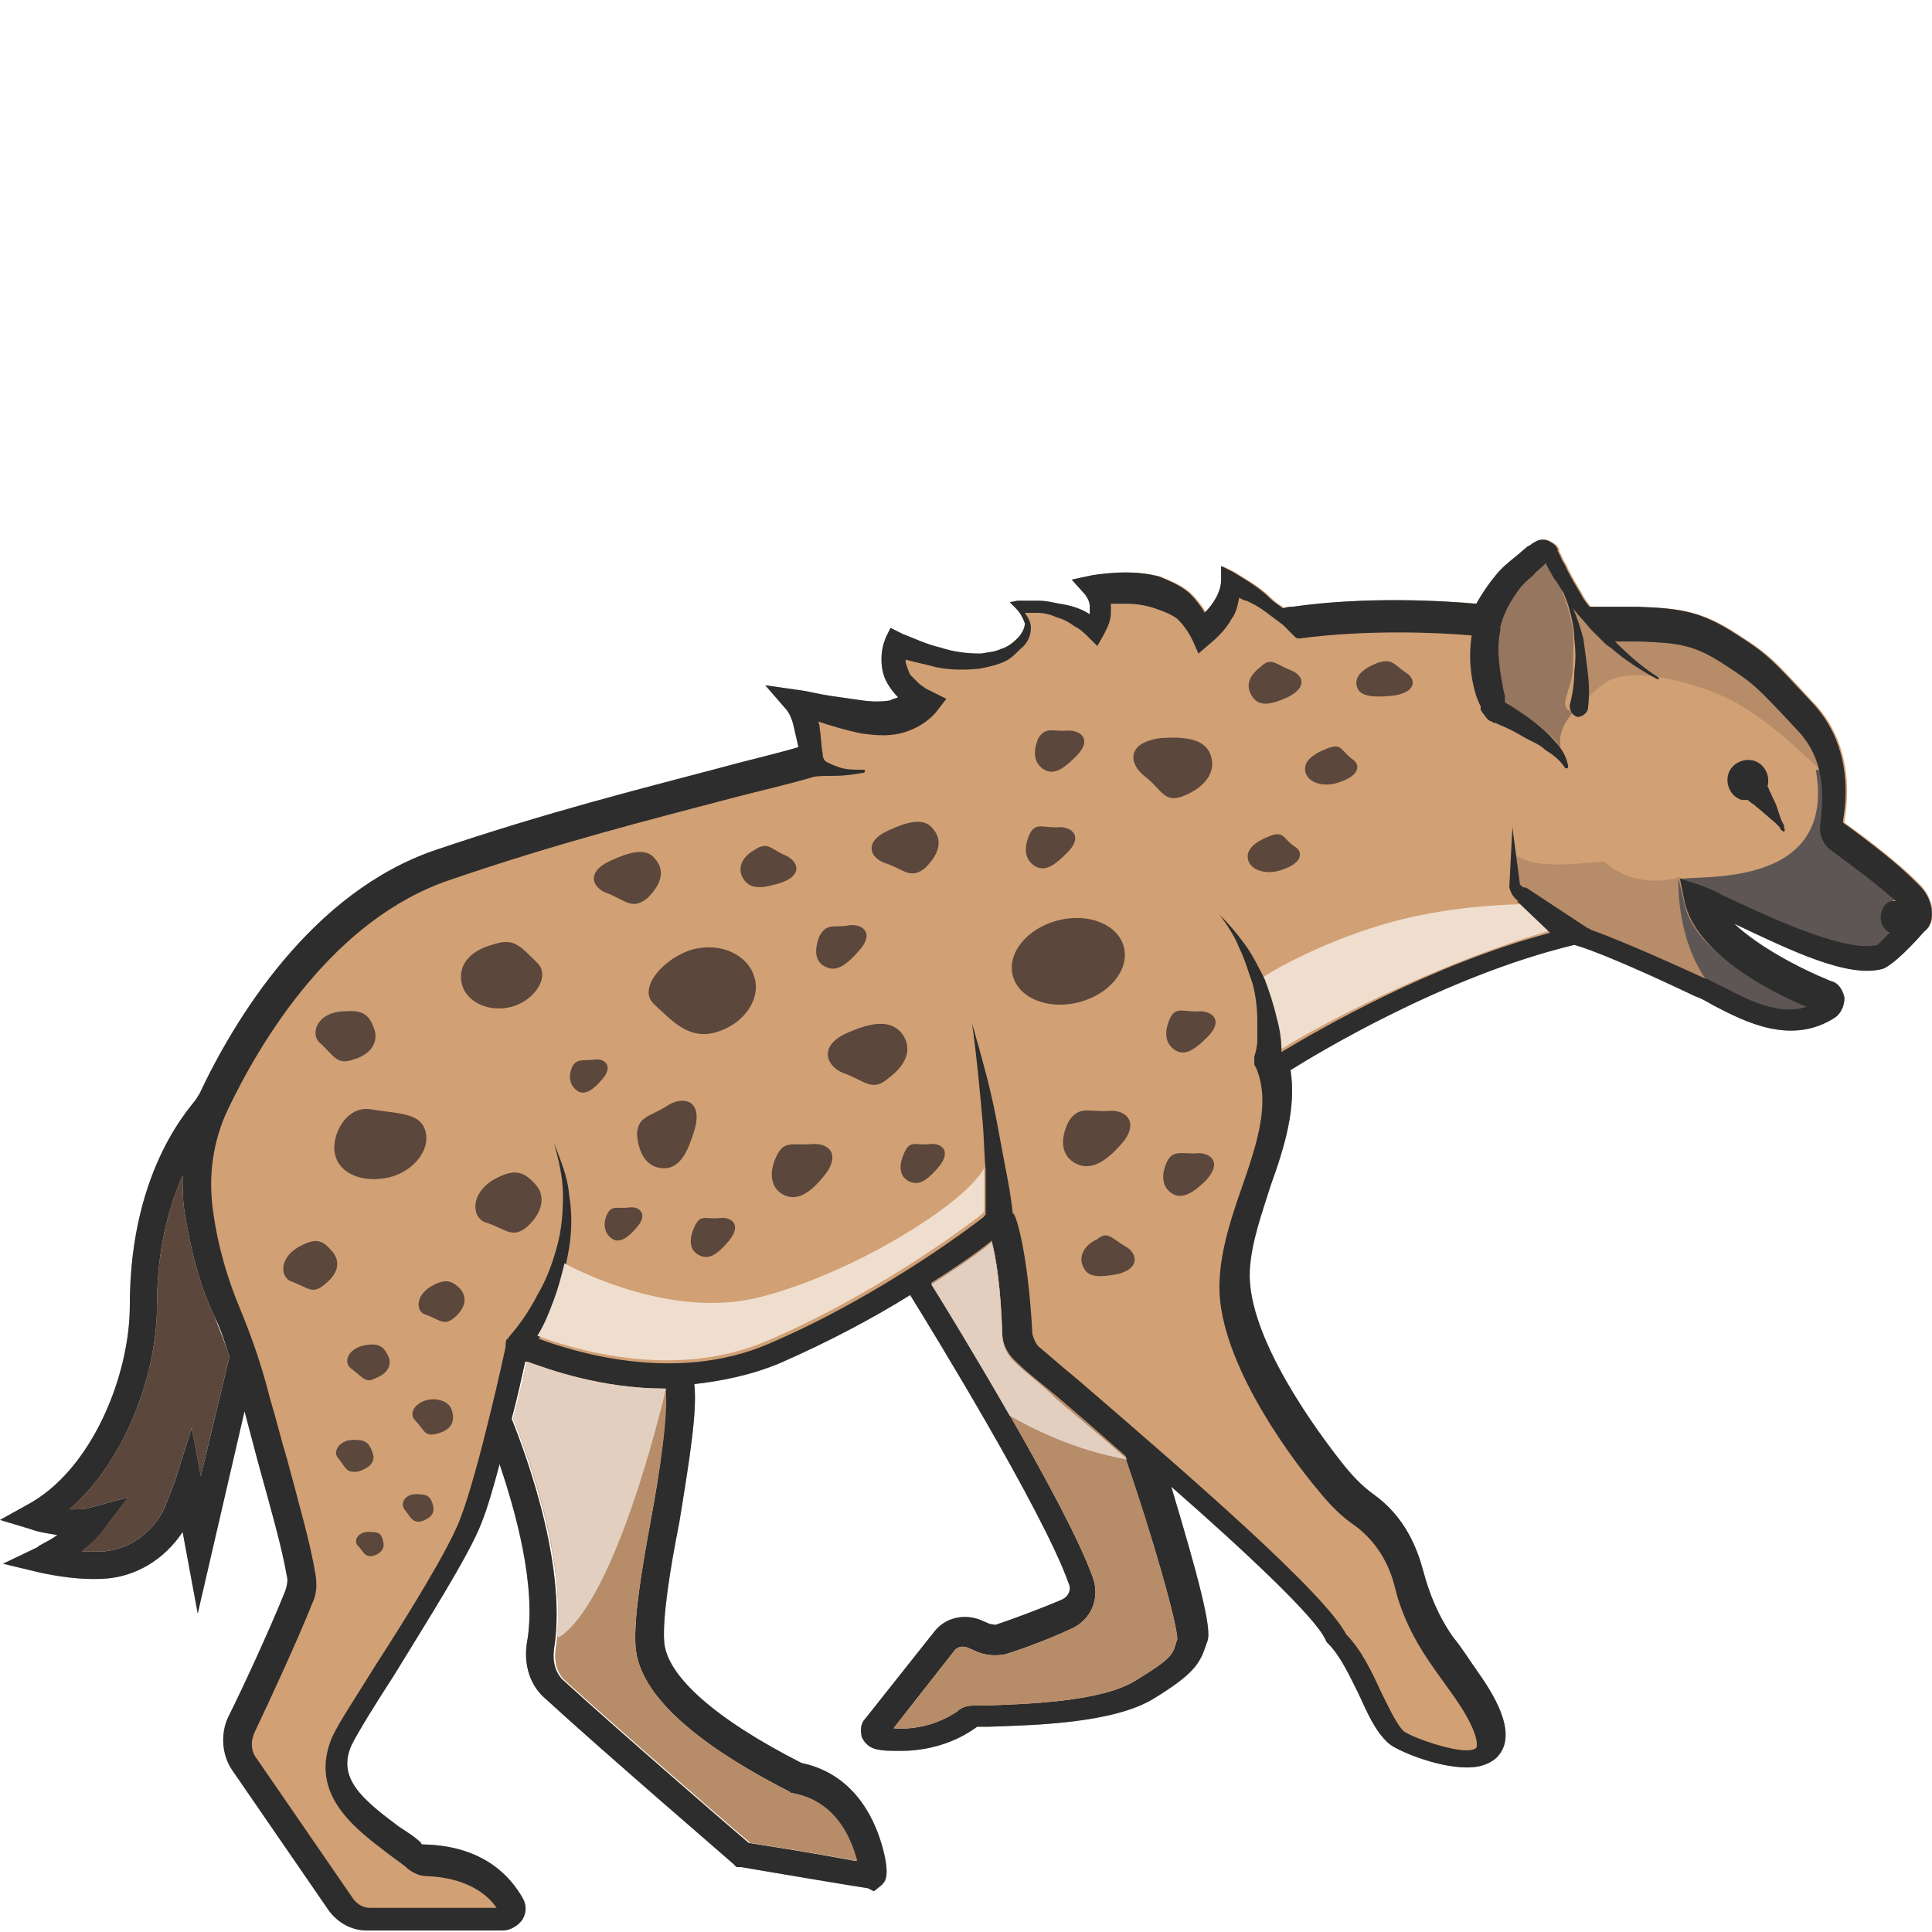 <?xml version="1.0" encoding="utf-8"?>
<!-- Generator: Adobe Illustrator 24.1.2, SVG Export Plug-In . SVG Version: 6.00 Build 0)  -->
<svg version="1.1" id="Layer_1" xmlns="http://www.w3.org/2000/svg" xmlns:xlink="http://www.w3.org/1999/xlink" x="0px" y="0px"
	 viewBox="0 0 128 128" style="enable-background:new 0 0 128 128;" xml:space="preserve">
<style type="text/css">
	.st0{fill:#D1A074;}
	.st1{fill:#EFDECE;}
	.st2{fill:#96765E;}
	.st3{fill:#B78C69;}
	.st4{fill:#5E5655;}
	.st5{fill:#2D2D2D;}
	.st6{fill:#E2CFC0;}
	.st7{fill:#5B473C;}
</style>
<g>
	<path class="st0" d="M127.3,58.7l-0.3-0.3c-1.2-1.2-3-2.6-4.8-3.9c0,0,0,0,0-0.1c0.2-1.2,0.7-4.8-1.9-7.7c-2.8-3-3-3.3-5.2-4.7
		c-2.3-1.5-3.7-1.7-6.5-1.8l-2.4,0c-0.2,0-0.5,0-0.8,0c-0.3-0.4-0.4-0.5-0.6-0.9c-0.3-0.5-0.6-1-0.9-1.6c-0.1-0.3-0.3-0.5-0.4-0.8
		l-0.2-0.4l0-0.1c0-0.1-0.1-0.1-0.1-0.2c-0.1-0.1-0.2-0.2-0.4-0.3c-0.3-0.2-0.7-0.2-1,0c-0.2,0.1-0.3,0.2-0.3,0.2l-0.2,0.1l-0.7,0.6
		c-0.5,0.4-1,0.8-1.4,1.3c-0.5,0.6-0.9,1.2-1.3,1.9c-2.2-0.2-7.3-0.5-12.2,0.2c-0.2,0-0.3,0-0.6,0.1c-0.4-0.3-0.6-0.4-0.9-0.7
		c-0.7-0.7-1.6-1.2-2.4-1.7l-0.8-0.4l0,0.9c0,0.8-0.5,1.6-1.1,2.2c0-0.1-0.1-0.1-0.1-0.2c-0.2-0.3-0.5-0.7-0.8-1
		c-0.6-0.6-1.4-0.9-2.1-1.2c-1.5-0.4-3-0.3-4.4-0.1L71,38.4l0.9,1c0.2,0.3,0.3,0.5,0.3,0.8c0,0.1,0,0.3,0,0.5
		c-0.6-0.4-1.3-0.6-2-0.7c-0.5-0.1-0.9-0.2-1.4-0.2c-0.5,0-0.9,0-1.4,0l-0.5,0.1l0.4,0.4c0.3,0.3,0.5,0.7,0.6,1c0,0.3-0.2,0.7-0.5,1
		c-0.3,0.3-0.7,0.6-1.1,0.7c-0.4,0.2-0.8,0.2-1.3,0.3c-0.9,0-1.8-0.1-2.7-0.4c-0.9-0.2-1.7-0.6-2.5-0.9L59,41.6l-0.3,0.6
		c-0.2,0.5-0.3,0.9-0.3,1.5c0,0.5,0.1,1,0.3,1.4c0.2,0.4,0.5,0.8,0.8,1.1c-0.2,0.1-0.4,0.1-0.5,0.2c-0.6,0.1-1.2,0.1-1.9,0
		c-0.7-0.1-1.4-0.2-2.1-0.3c-0.7-0.1-1.4-0.3-2.2-0.4l-2.1-0.3l1.3,1.5c0.3,0.3,0.5,0.8,0.6,1.3c0.1,0.4,0.2,0.9,0.3,1.3
		c-1.7,0.5-3.5,0.9-5.3,1.4c-5.3,1.4-11.3,2.9-18.7,5.4c-8.3,2.8-13.4,11.3-15.7,16.2c-0.1,0.1-0.1,0.2-0.2,0.3
		C13,73,8.6,77.1,8.6,86.5c0,4.6-2.5,10.9-6.8,13.2l-1.8,1l2,0.6c0.5,0.2,1.2,0.3,1.8,0.4c-0.7,0.5-1.3,0.7-1.3,0.8l-2.3,1.1
		l2.5,0.6c0.1,0,2,0.5,4.1,0.4c2.2-0.1,4.1-1.3,5.3-3.1l1,5.4l3.1-13.4c0.3,1.1,0.6,2.3,0.9,3.4c0.8,2.9,1.6,5.7,1.9,7.5
		c0.1,0.3,0,0.7-0.1,1c-1,2.5-2.8,6.4-3.8,8.4c-0.5,1.1-0.4,2.5,0.3,3.5l6.4,9.3c0.6,0.8,1.5,1.3,2.5,1.3h9c0.5,0,1-0.3,1.3-0.7
		c0.3-0.5,0.3-1,0-1.5c-0.7-1.2-2.4-3.4-6.5-3.5c-0.1,0-0.2,0-0.2-0.1c-0.4-0.4-0.9-0.7-1.5-1.1c-2.4-1.8-4.1-3.2-3.1-5.4
		c0.4-0.8,1.5-2.6,2.8-4.6c2.2-3.6,5-8,5.8-10.1c0.4-1,0.8-2.4,1.2-3.9c1,3,2.5,8.1,1.8,11.9c-0.2,1.4,0.2,2.8,1.3,3.7
		c3.7,3.4,12.3,10.8,12.4,10.9l0.2,0.2l0.3,0c2.9,0.5,7.7,1.3,8.4,1.4l0.4,0.2l0.5-0.4c0.2-0.2,0.6-0.5,0.1-2.4
		c-0.4-1.5-1.6-4.9-5.4-5.7c-5.7-2.9-9-5.8-9.1-8.1c-0.1-1.6,0.4-4.8,1-7.8c0.7-4.3,1.2-7.4,1-9.2c1.8-0.2,3.8-0.6,5.7-1.4
		c3.2-1.4,6.2-3,8.6-4.5c1.3,2.1,8.8,14.3,10.5,19.1c0.2,0.4,0,0.9-0.5,1.1c-1.4,0.6-3.3,1.3-4.2,1.6c-0.2,0.1-0.3,0-0.5,0l-0.7-0.3
		c-1.1-0.4-2.3-0.1-3,0.8l-4.6,5.8c-0.3,0.3-0.3,0.8-0.2,1.2c0.2,0.4,0.5,0.7,1,0.8c0.4,0.1,0.9,0.1,1.6,0.1c1.3,0,3.2-0.3,4.9-1.5
		c0,0,0.1-0.1,0.2-0.1l0.7,0c2.9-0.1,8.3-0.2,11-1.9c2.6-1.6,3-2.3,3.4-3.5c0-0.1,0.1-0.2,0.1-0.3c0.3-0.8-0.6-4.2-2.4-10.2
		c4.8,4.2,9.5,8.6,10.2,10.1l0.1,0.2l0.1,0.1c0.8,0.8,1.4,2.1,2,3.3c0.6,1.3,1.1,2.5,2,3.3c0.4,0.4,3.1,1.6,5.2,1.6
		c0.8,0,1.4-0.2,1.9-0.6c1.5-1.4,0.1-3.9-1.1-5.6c-0.7-1-1.2-1.8-1.7-2.4c-1-1.4-1.6-2.9-2-4.4c-0.4-1.5-1.2-3.6-3.3-5.1
		c-0.7-0.5-1.4-1.2-2.1-2.1c-1.5-1.9-6.3-8.3-6.1-12.7c0.1-1.9,0.8-3.8,1.4-5.7c0.9-2.5,1.7-5.1,1.3-7.6c1.6-1,10.1-6.2,18.8-8.3
		c1.1,0.3,3.8,1.4,8,3.4c0.3,0.1,0.7,0.3,1.2,0.6c2.1,1.1,5.2,2.7,8.1,0.8c0.4-0.3,0.6-0.8,0.6-1.3c-0.1-0.5-0.4-1-0.9-1.1
		c-2.2-0.9-4.8-2.3-6.4-3.8c3.8,1.8,7.5,3.6,9.8,3c0.4-0.1,1.4-0.9,2.8-2.5C128.3,61.2,128.2,59.7,127.3,58.7z M13.4,97.8l-0.6-3.2
		l-1.1,3.5c0,0-0.3,0.8-0.7,1.8c-0.8,1.7-2.4,2.8-4.2,2.9c-0.4,0-0.9,0-1.3,0c0.5-0.4,1.1-0.9,1.5-1.5l1.6-2.1l-2.6,0.7
		C5.7,100,5.1,100,4.6,100c3.8-3.3,5.8-9.1,5.8-13.5c0-3.8,0.8-6.6,1.7-8.6c0,0.7,0,1.5,0.1,2.2c0.4,2.6,1,5,2,7.1
		c0.4,0.8,0.7,1.7,1,2.7L13.4,97.8z M43.1,100.8c-0.6,3.3-1.1,6.3-1,8.2c0.2,3.9,5.7,7.4,10.2,9.7l0.1,0.1l0.1,0
		c2.8,0.5,3.8,3,4.2,4.5c-1.1-0.2-3.2-0.6-7.1-1.2c-1.3-1.1-8.8-7.6-12.2-10.7c-0.6-0.5-0.8-1.3-0.7-2.1c1-6.1-2.5-14.5-2.8-15.3
		c0.4-1.5,0.7-2.9,0.9-3.8c1.4,0.5,4.9,1.8,9.2,1.8h0C44.3,93.6,43.7,97.6,43.1,100.8z M78,108.6c0,0.1-0.1,0.2-0.1,0.3
		c-0.2,0.7-0.3,1-2.6,2.4c-2.3,1.5-7.6,1.6-10.1,1.7l-0.7,0c-0.4,0-0.8,0.1-1.1,0.4c-1.5,1-3.1,1.2-4.2,1.1l4-5.1
		c0.2-0.3,0.6-0.4,1-0.2l0.7,0.3c0.6,0.2,1.2,0.2,1.7,0.1c1-0.3,2.9-1,4.4-1.7c1.3-0.6,1.9-2,1.4-3.4c-1.8-5-9.4-17.3-10.7-19.5
		c1.9-1.2,3.3-2.2,4-2.8c0.3,1.1,0.6,3.1,0.7,6.1c0,0.8,0.4,1.5,1,2C68,91,69,91.8,70,92.7c1.3,1.1,2.9,2.5,4.6,4c0,0.1,0,0.2,0,0.2
		C76.4,101.9,78,107.6,78,108.6z"/>
	<path class="st1" d="M102.9,61.6c-7.1,2-14.8,5.9-18,7.9c0-0.5-0.1-1-0.2-1.4c-0.2-0.9-0.5-1.8-0.8-2.6c-0.1-0.2-0.2-0.5-0.3-0.7
		c1.6-1.1,6.3-3.4,10.7-4.2c3.4-0.7,6.9-0.7,6.9-0.7L102.9,61.6z"/>
	<path class="st2" d="M103.4,49.5c-0.2-0.2-0.3-0.4-0.5-0.6c-0.5-0.5-1-0.9-1.6-1.3c-0.5-0.4-1.1-0.7-1.7-1l-0.2-0.1l-0.1-0.1l0,0
		c0,0,0,0,0-0.1v0l0,0l-0.1-0.2L99,45.6c-0.3-1.1-0.5-2.3-0.5-3.4c0-1.1,0.4-2.2,1-3.1c0.3-0.5,0.7-0.9,1.1-1.4
		c0.2-0.3,0.7-0.7,0.8-0.9l0.7-0.4c0,0,1.7,2.6,2.1,5.3c0.1,0.8,0,1.8,0,2.6c0,0.8-0.4,1.5-0.5,2.2l0,0c0,0,0,0,0,0.1
		c0,0.3,0.2,0.5,0.5,0.6C103.8,47.7,103.2,48.5,103.4,49.5z"/>
	<path class="st3" d="M114.1,46.1c-2.1-0.9-5.9-2-7.7-0.9c-0.5,0.3-1.1,0.9-1.4,1.3c0-0.8,0-1.8-0.1-2.5c-0.1-0.8-0.1-1.6-0.3-2.3
		c-0.2-0.7-0.4-1.3-0.7-1.9v0c0.5,0.6,1.1,1.2,1.8,1.7h0c0.3,0.2,0.7,0.1,1.3,0.3c5.5-0.3,15,3.5,13.5,9.1
		C120.4,50.9,117.1,47.4,114.1,46.1z"/>
	<path class="st3" d="M118.3,67.6c0,0-7.5-2.8-8.3-3.2c-1.9-1-6.3-2.6-6.4-2.7l-3.1-3.2l-0.1-0.4c-0.1,0,0-0.3,0-0.4l-0.2-1.3
		c1.1,1.4,4.8,0.7,6.1,0.7c2.3,2,5,1,5,1s1.5,2.7,4.3,5.2c1.4,1.3,4.4,2.2,5.2,3.2C121.4,67.6,117.8,66.9,118.3,67.6z"/>
	<g>
		<path class="st4" d="M125.3,61.9c-0.5,0.5-1.1,1.2-1.1,1.2c-2.3,0.6-8-2.6-10.2-3.7c-0.7-0.4-1-0.5-1.2-0.6l-1.5-0.5
			c0.1-0.5,10.5,1.1,9-7.3c0.7,0.1,0.4-0.1,0.8,0.4c1,1.4-0.2,4.2-0.2,4.2c1.7,1.1,3.5,2.7,4.7,3.9c-0.4,0.3-0.8,1.1-0.8,1.6
			C124.8,61.4,125,61.7,125.3,61.9z"/>
		<path class="st4" d="M119.9,66.7c-2.5,1-4.1-0.1-5.7-1c-0.4-0.2-0.7-0.6-1.1-0.7c-2.1-2.9-1.9-6.8-1.9-6.8l0.4,1.7
			C112.3,63.2,117.4,65.6,119.9,66.7z"/>
	</g>
	<path class="st5" d="M127.2,58.7l-0.3-0.3c-1.2-1.2-3-2.6-4.8-3.9c0,0,0,0,0-0.1c0.2-1.2,0.7-4.8-1.9-7.7c-2.8-3-3-3.3-5.2-4.7
		c-2.3-1.5-3.7-1.7-6.5-1.8l-2.4,0c-0.2,0-0.5,0-0.8,0c-0.3-0.4-0.4-0.5-0.6-0.9c-0.3-0.5-0.6-1-0.9-1.6c-0.1-0.3-0.3-0.5-0.4-0.8
		l-0.2-0.4l0-0.1c0-0.1-0.1-0.1-0.1-0.2c-0.1-0.1-0.2-0.2-0.4-0.3c-0.3-0.2-0.7-0.2-1,0c-0.2,0.1-0.3,0.2-0.3,0.2l-0.2,0.1l-0.7,0.6
		c-0.5,0.4-1,0.8-1.4,1.3c-0.5,0.6-0.9,1.2-1.3,1.9c-2.2-0.2-7.3-0.5-12.2,0.2c-0.2,0-0.3,0-0.6,0.1c-0.4-0.3-0.6-0.4-0.9-0.7
		c-0.7-0.7-1.6-1.2-2.4-1.7l-0.8-0.4l0,0.9c0,0.8-0.5,1.6-1.1,2.2c0-0.1-0.1-0.1-0.1-0.2c-0.2-0.3-0.5-0.7-0.8-1
		c-0.6-0.6-1.4-0.9-2.1-1.2c-1.5-0.4-3-0.3-4.4-0.1L71,38.4l0.9,1c0.2,0.3,0.3,0.5,0.3,0.8c0,0.1,0,0.3,0,0.5
		c-0.6-0.4-1.3-0.6-2-0.7c-0.5-0.1-0.9-0.2-1.4-0.2c-0.5,0-0.9,0-1.4,0l-0.5,0.1l0.4,0.4c0.3,0.3,0.5,0.7,0.6,1c0,0.3-0.2,0.7-0.5,1
		c-0.3,0.3-0.7,0.6-1.1,0.7c-0.4,0.2-0.8,0.2-1.3,0.3c-0.9,0-1.8-0.1-2.7-0.4c-0.9-0.2-1.7-0.6-2.5-0.9L59,41.6l-0.3,0.6
		c-0.2,0.5-0.3,0.9-0.3,1.5c0,0.5,0.1,1,0.3,1.4c0.2,0.4,0.5,0.8,0.8,1.1c-0.2,0.1-0.4,0.1-0.5,0.2c-0.6,0.1-1.2,0.1-1.9,0
		c-0.7-0.1-1.4-0.2-2.1-0.3c-0.7-0.1-1.4-0.3-2.2-0.4l-2.1-0.3l1.3,1.5c0.3,0.3,0.5,0.8,0.6,1.3c0.1,0.4,0.2,0.9,0.3,1.3
		c-1.7,0.5-3.5,0.9-5.3,1.4c-5.3,1.4-11.3,2.9-18.7,5.4c-8.3,2.8-13.4,11.3-15.7,16.2c-0.1,0.1-0.1,0.2-0.2,0.3
		C13,73,8.6,77.1,8.6,86.5c0,4.6-2.5,10.9-6.8,13.2l-1.8,1l2,0.6c0.5,0.2,1.2,0.3,1.8,0.4c-0.7,0.5-1.3,0.7-1.3,0.8l-2.3,1.1
		l2.5,0.6c0.1,0,2,0.5,4.1,0.4c2.2-0.1,4.1-1.3,5.3-3.1l1,5.4l3.1-13.4c0.3,1.1,0.6,2.3,0.9,3.4c0.8,2.9,1.6,5.7,1.9,7.5
		c0.1,0.3,0,0.7-0.1,1c-1,2.5-2.8,6.4-3.8,8.4c-0.5,1.1-0.4,2.5,0.3,3.5l6.4,9.3c0.6,0.8,1.5,1.3,2.5,1.3h9c0.5,0,1-0.3,1.3-0.7
		c0.3-0.5,0.3-1,0-1.5c-0.7-1.2-2.4-3.4-6.5-3.5c-0.1,0-0.2,0-0.2-0.1c-0.4-0.4-0.9-0.7-1.5-1.1c-2.4-1.8-4.1-3.2-3.1-5.4
		c0.4-0.8,1.5-2.6,2.8-4.6c2.2-3.6,5-8,5.8-10.1c0.4-1,0.8-2.4,1.2-3.9c1,3,2.5,8.1,1.8,11.9c-0.2,1.4,0.2,2.8,1.3,3.7
		c3.7,3.4,12.3,10.8,12.4,10.9l0.2,0.2l0.3,0c2.9,0.5,7.7,1.3,8.4,1.4l0.4,0.2l0.5-0.4c0.2-0.2,0.6-0.5,0.1-2.4
		c-0.4-1.5-1.6-4.9-5.4-5.7c-5.7-2.9-9-5.8-9.1-8.1c-0.1-1.6,0.4-4.8,1-7.8c0.7-4.3,1.2-7.4,1-9.2c1.8-0.2,3.8-0.6,5.7-1.4
		c3.2-1.4,6.2-3,8.6-4.5c1.3,2.1,8.8,14.3,10.5,19.1c0.2,0.4,0,0.9-0.5,1.1c-1.4,0.6-3.3,1.3-4.2,1.6c-0.2,0.1-0.3,0-0.5,0l-0.7-0.3
		c-1.1-0.4-2.3-0.1-3,0.8l-4.6,5.8c-0.3,0.3-0.3,0.8-0.2,1.2c0.2,0.4,0.5,0.7,1,0.8c0.4,0.1,0.9,0.1,1.6,0.1c1.3,0,3.2-0.3,4.9-1.5
		c0,0,0.1-0.1,0.2-0.1l0.7,0c2.9-0.1,8.3-0.2,11-1.9c2.6-1.6,3-2.3,3.4-3.5c0-0.1,0.1-0.2,0.1-0.3c0.3-0.8-0.6-4.2-2.4-10.2
		c4.8,4.2,9.5,8.6,10.2,10.1l0.1,0.2l0.1,0.1c0.8,0.8,1.4,2.1,2,3.3c0.6,1.3,1.1,2.5,2,3.3c0.4,0.4,3.1,1.6,5.2,1.6
		c0.8,0,1.4-0.2,1.9-0.6c1.5-1.4,0.1-3.9-1.1-5.6c-0.7-1-1.2-1.8-1.7-2.4c-1-1.4-1.6-2.9-2-4.4c-0.4-1.5-1.2-3.6-3.3-5.1
		c-0.7-0.5-1.4-1.2-2.1-2.1c-1.5-1.9-6.3-8.3-6.1-12.7c0.1-1.9,0.8-3.8,1.4-5.7c0.9-2.5,1.7-5.1,1.3-7.6c1.6-1,10.1-6.2,18.8-8.3
		c1.1,0.3,3.8,1.4,8,3.4c0.3,0.1,0.7,0.3,1.2,0.6c2.1,1.1,5.2,2.7,8.1,0.8c0.4-0.3,0.6-0.8,0.6-1.3c-0.1-0.5-0.4-1-0.9-1.1
		c-2.2-0.9-4.8-2.3-6.4-3.8c3.8,1.8,7.5,3.6,9.8,3c0.4-0.1,1.4-0.9,2.8-2.5C128.2,61.2,128.2,59.7,127.2,58.7z M102.1,37L102.1,37
		C102.1,37,102.1,37,102.1,37C102.1,37,102.1,37,102.1,37z M13.3,97.8l-0.6-3.2l-1.1,3.5c0,0-0.3,0.8-0.7,1.8
		c-0.8,1.7-2.4,2.8-4.2,2.9c-0.4,0-0.9,0-1.3,0c0.5-0.4,1.1-0.9,1.5-1.5l1.6-2.1l-2.6,0.7C5.7,100,5.1,100,4.6,100
		c3.8-3.3,5.8-9.1,5.8-13.5c0-3.8,0.8-6.6,1.7-8.6c0,0.7,0,1.5,0.1,2.2c0.4,2.6,1,5,2,7.1c0.4,0.8,0.7,1.7,1,2.7L13.3,97.8z
		 M43.1,100.8c-0.6,3.3-1.1,6.3-1,8.2c0.2,3.9,5.7,7.4,10.2,9.7l0.1,0.1l0.1,0c2.8,0.5,3.8,3,4.2,4.5c-1.1-0.2-3.2-0.6-7.1-1.2
		c-1.3-1.1-8.8-7.6-12.2-10.7c-0.6-0.5-0.8-1.3-0.7-2.1c1-6.1-2.5-14.5-2.8-15.3c0.4-1.5,0.7-2.9,0.9-3.8c1.4,0.5,4.9,1.8,9.2,1.8h0
		C44.3,93.6,43.7,97.6,43.1,100.8z M78,108.6c0,0.1-0.1,0.2-0.1,0.3c-0.2,0.7-0.3,1-2.6,2.4c-2.3,1.5-7.6,1.6-10.1,1.7l-0.7,0
		c-0.4,0-0.8,0.1-1.1,0.4c-1.5,1-3.1,1.2-4.2,1.1l4-5.1c0.2-0.3,0.6-0.4,1-0.2l0.7,0.3c0.6,0.2,1.2,0.2,1.7,0.1c1-0.3,2.9-1,4.4-1.7
		c1.3-0.6,1.9-2,1.4-3.4c-1.8-5-9.4-17.3-10.7-19.5c1.9-1.2,3.3-2.2,4-2.8c0.3,1.1,0.6,3.1,0.7,6.1c0,0.8,0.4,1.5,1,2
		c0.6,0.6,1.5,1.3,2.6,2.2c1.3,1.1,2.9,2.5,4.6,4c0,0.1,0,0.2,0,0.2C76.4,101.9,78,107.6,78,108.6z M124.6,60.8c0,0.4,0.2,0.8,0.6,1
		c-0.5,0.5-0.8,0.8-0.8,0.8c-2.3,0.6-8.1-2.3-10.3-3.3c-0.7-0.4-1.1-0.5-1.3-0.6l-1.5-0.5l0.3,1.5c0.7,3.4,5.6,6,8.1,7
		c-1.8,0.6-3.8-0.4-5.5-1.3c-0.5-0.2-0.9-0.5-1.3-0.6c-3.7-1.7-6.1-2.7-7.5-3.2c0,0-0.1-0.1-0.2-0.1l-4.1-2.7l-0.1,0
		c-0.1,0-0.2-0.1-0.3-0.2l-0.5-3.8l-0.2,3.9v0l0,0.1c0.1,0.4,0.3,0.7,0.6,0.9l-0.1,0l2.2,2.1c-7.9,2.1-15.3,6.4-17.8,7.9
		c0-0.8-0.1-1.5-0.3-2.2c-0.2-0.9-0.5-1.8-0.8-2.6c-0.4-0.8-0.8-1.6-1.3-2.3c-0.5-0.7-1.1-1.4-1.7-2c0.5,0.7,1,1.4,1.3,2.2
		c0.4,0.8,0.6,1.6,0.9,2.4c0.2,0.8,0.3,1.6,0.3,2.5c0,0.4,0,0.8,0,1.2c0,0.4-0.1,0.8-0.2,1.1l0,0c0,0.1,0,0.1,0,0.2
		c0,0.1,0,0.2,0,0.2c0,0.1,0,0.2,0.1,0.3c1,2.3,0.1,5-0.9,7.9c-0.7,2-1.4,4.1-1.5,6.2c-0.3,4.9,4.4,11.4,6.5,13.9
		c0.8,1,1.6,1.8,2.5,2.4c1.6,1.2,2.3,2.8,2.6,4c0.4,1.7,1.2,3.4,2.3,5c0.4,0.6,1,1.4,1.7,2.4c1.6,2.3,1.5,3.2,1.4,3.3
		c-0.6,0.6-4.1-0.6-4.8-1.1c-0.5-0.5-1-1.6-1.5-2.6c-0.6-1.3-1.3-2.8-2.3-3.8c-1.4-2.7-9.9-10.1-17.8-16.9c-1.1-0.9-2-1.7-2.6-2.2
		c-0.2-0.2-0.3-0.5-0.4-0.8c-0.3-5.6-1.1-7.8-1.2-7.9c0,0,0-0.1-0.1-0.1c-0.1-1-0.3-2.1-0.5-3.1c-0.2-1.1-0.4-2.1-0.6-3.2
		c-0.4-2.1-1-4.2-1.6-6.3c0.3,2.1,0.5,4.3,0.7,6.5c0.1,1.1,0.1,2.2,0.2,3.2c0,1,0,2,0,3c0,0-0.1,0-0.1,0.1
		c-0.1,0.1-6.5,5.1-14.2,8.4c-6.4,2.8-13.4,0.4-15.3-0.3c0.5-0.8,0.8-1.6,1.1-2.4c0.4-1.2,0.7-2.4,0.9-3.6c0.2-1.2,0.2-2.4,0-3.6
		c-0.1-1.2-0.6-2.3-1-3.4c0.3,1.1,0.6,2.3,0.6,3.5c0,1.2-0.1,2.3-0.4,3.4c-0.3,1.1-0.7,2.2-1.3,3.2c-0.5,1-1.2,2-1.9,2.8l0,0
		c0,0,0,0.1-0.1,0.1c-0.1,0.1-0.1,0.3-0.1,0.5c0,0,0,0,0,0c0,0.1-1.8,8.3-3,11.4c-0.7,1.9-3.4,6.3-5.6,9.7c-1.3,2.1-2.5,3.9-2.9,4.8
		c-1.6,3.8,1.6,6.1,3.7,7.7c0.5,0.4,1,0.7,1.3,1c0.4,0.3,0.8,0.5,1.3,0.5c2.6,0.1,4,1.2,4.6,2.1h-8.4c-0.4,0-0.8-0.2-1.1-0.6
		l-6.4-9.3c-0.4-0.5-0.4-1.2-0.1-1.8c1-2.1,2.8-6,3.8-8.5c0.3-0.6,0.3-1.3,0.2-1.9c-0.3-1.9-1.1-4.7-1.9-7.7
		c-0.4-1.3-0.7-2.6-1.1-3.9c-0.6-2.4-1.3-4.3-2-6c-0.8-1.9-1.5-4.2-1.8-6.6c-0.3-2.2,0-4.5,1-6.6c2.2-4.6,7-12.6,14.7-15.2
		c7.3-2.5,13.3-4,18.6-5.4c1.9-0.5,3.7-0.9,5.4-1.4c0.2-0.1,1.2-0.1,1.5-0.1c0.7,0,1.3-0.1,1.9-0.2c0,0,0.1,0,0.1-0.1
		c0-0.1,0-0.1-0.1-0.1c-0.6,0-1.2,0-1.7-0.2c-0.3-0.1-0.5-0.2-0.7-0.3c-0.2-0.1-0.3-0.3-0.3-0.6c-0.1-0.5-0.1-1.1-0.2-1.7
		c0-0.1,0-0.2-0.1-0.4c0.9,0.3,1.9,0.6,2.9,0.8c0.8,0.1,1.6,0.2,2.5,0c0.9-0.2,1.8-0.7,2.4-1.4l0.7-0.9l-1-0.5l-0.4-0.2
		c-0.1-0.1-0.3-0.2-0.4-0.3c-0.2-0.2-0.4-0.4-0.6-0.6c-0.1-0.2-0.2-0.5-0.3-0.8c0-0.1,0-0.1,0-0.2c0.7,0.2,1.3,0.3,2,0.5
		c1,0.2,1.9,0.2,2.9,0.1c0.5-0.1,1-0.2,1.5-0.4c0.5-0.2,0.8-0.5,1.2-0.9c0.4-0.3,0.7-0.8,0.7-1.4c0-0.4-0.2-0.7-0.4-1
		c0.3,0,0.5,0,0.8,0c0.4,0,0.9,0.1,1.3,0.3c0.4,0.1,0.8,0.3,1.2,0.6c0.4,0.2,0.7,0.5,1,0.8l0.5,0.5l0.4-0.7c0.2-0.4,0.5-0.9,0.5-1.5
		c0-0.2,0-0.4,0-0.6c0.3,0,0.7,0,1,0c0.7,0,1.3,0.1,1.9,0.3c0.6,0.2,1.1,0.4,1.5,0.7c0.4,0.4,0.7,0.8,1,1.4l0.4,0.9l0.7-0.6
		c0.6-0.5,1.1-1,1.5-1.7c0.3-0.4,0.4-0.9,0.5-1.4c0.2,0.1,0.3,0.2,0.5,0.2c0.4,0.2,0.8,0.4,1.2,0.7c0.4,0.3,0.8,0.6,1.2,0.9
		c0.3,0.3,0.5,0.5,0.8,0.8c0.1,0.1,0.2,0.1,0.3,0.1c4.5-0.6,9.1-0.4,11.4-0.2c-0.2,1.4-0.1,2.7,0.3,4l0.2,0.5l0.1,0.2l0,0.1l0,0.1
		c0,0.1,0.1,0.1,0.1,0.2c0.2,0.2,0.3,0.5,0.6,0.6c0.1,0,0.1,0.1,0.2,0.1l0.1,0l0.2,0.1c0.5,0.2,1.1,0.5,1.6,0.8
		c0.5,0.3,1.1,0.5,1.5,0.9c0.5,0.3,1,0.7,1.3,1.2l0,0c0,0,0,0,0.1,0c0.1,0,0.1-0.1,0.1-0.1c-0.1-0.7-0.5-1.3-0.9-1.7
		c-0.4-0.5-0.9-0.9-1.4-1.3c-0.5-0.4-1-0.7-1.6-1.1l-0.2-0.1l-0.1-0.1l0,0c0,0,0,0,0-0.1v0l0-0.1l0-0.2l-0.1-0.4
		c-0.2-1.1-0.4-2.2-0.3-3.3c0-0.2,0.1-0.5,0.1-0.7c0-0.1,0-0.1,0-0.2v0c0.2-0.7,0.5-1.4,1-2.1c0.3-0.5,0.7-0.9,1.2-1.3
		c0.2-0.3,0.7-0.6,0.8-0.8l0,0l0.2,0.4c0.2,0.3,0.3,0.6,0.5,0.8c0.2,0.3,0.3,0.5,0.5,0.8c0.1,0.3,0.2,0.5,0.3,0.8
		c0.2,0.7,0.4,1.5,0.4,2.2c0.1,0.8,0.1,1.5,0,2.2c0,0.7-0.1,1.5-0.3,2.2l0,0c0,0,0,0.1,0,0.1c0,0.3,0.2,0.6,0.5,0.7
		c0.3,0,0.6-0.2,0.7-0.5c0.1-0.8,0.1-1.6,0-2.4c-0.1-0.8-0.2-1.6-0.3-2.3c-0.2-0.7-0.4-1.4-0.7-2c0.4,0.5,0.8,0.9,1.2,1.4
		c0.3,0.3,0.5,0.5,0.7,0.7c0.2,0.2,0.4,0.4,0.6,0.5c0.9,0.8,2,1.5,3.1,2.1c0,0,0.1,0,0.1,0c0,0,0-0.1,0-0.1l0,0
		c-1.1-0.7-2-1.5-2.9-2.4l1.6,0c2.6,0.1,3.6,0.2,5.6,1.5c2,1.3,2.1,1.4,4.9,4.4c1.9,2,1.7,4.5,1.5,6.2c-0.1,0.7,0.2,1.4,0.8,1.8
		c1.5,1.1,3.1,2.3,4.2,3.3C124.9,59.6,124.6,60.3,124.6,60.8z"/>
	<path class="st3" d="M56.8,123.3c-1.1-0.2-3.2-0.6-7.1-1.2c-1.3-1.1-8.8-7.6-12.2-10.7c-0.6-0.5-0.8-1.3-0.7-2.1
		c1-6.1-2.5-14.5-2.8-15.3c0.4-1.5,0.7-2.9,0.9-3.8c1.4,0.5,4.9,1.8,9.2,1.8h0c0.2,1.7-0.4,5.6-1,8.8c-0.6,3.3-1.1,6.3-1,8.2
		c0.2,3.9,5.7,7.4,10.2,9.7l0.1,0.1l0.1,0C55.4,119.3,56.4,121.8,56.8,123.3z"/>
	<path class="st3" d="M78,108.6c0,0.1-0.1,0.2-0.1,0.3c-0.2,0.7-0.3,1-2.6,2.4c-2.3,1.5-7.6,1.6-10.1,1.7l-0.7,0
		c-0.4,0-0.8,0.1-1.1,0.4c-1.5,1-3.1,1.2-4.2,1.1l4-5.1c0.2-0.3,0.6-0.4,1-0.2l0.7,0.3c0.6,0.2,1.2,0.2,1.7,0.1c1-0.3,2.9-1,4.4-1.7
		c1.3-0.6,1.9-2,1.4-3.4c-1.8-5-9.4-17.3-10.7-19.5c1.9-1.2,3.3-2.2,4-2.8c0.3,1.1,0.6,3.1,0.7,6.1c0,0.8,0.4,1.5,1,2
		c0.6,0.6,1.5,1.3,2.6,2.2c1.3,1.1,2.9,2.5,4.6,4c0,0.1,0,0.2,0,0.2C76.4,101.9,78,107.6,78,108.6z"/>
	<g>
		<path class="st6" d="M44.1,92.1c-0.3,1.3-3.4,14.1-7.1,16.4c0-0.1-0.1-0.1-0.1-0.2c0.6-6-2.6-13.6-2.9-14.3
			c0.4-1.5,0.7-2.9,0.9-3.8c1.4,0.5,4.9,1.8,9.2,1.8c0,0,0,0,0.1,0C44.1,92,44.1,92.1,44.1,92.1z"/>
		<path class="st6" d="M74.7,96.7c-3.5-0.6-6.4-2.1-7.8-2.9c-2.3-4-4.5-7.6-5.2-8.7c1.9-1.2,3.3-2.2,4-2.8c0.3,1.1,0.6,3.1,0.7,6.1
			c0,0.8,0.4,1.5,1,2c0.6,0.6,1.6,1.3,2.6,2.3C71.3,93.8,73,95.2,74.7,96.7z"/>
	</g>
	<path class="st7" d="M15.2,89.9l-1.9,7.9l-0.6-3.2l-1.1,3.5c0,0-0.3,0.8-0.7,1.8c-0.8,1.7-2.4,2.8-4.2,2.9c-0.4,0-0.9,0-1.3,0
		c0.5-0.4,1.1-0.9,1.5-1.5l1.6-2.1l-2.6,0.7C5.7,100,5.1,100,4.6,100c3.8-3.3,5.8-9.1,5.8-13.5c0-3.8,0.8-6.6,1.7-8.6
		c0,0.7,0,1.5,0.1,2.2c0.4,2.6,1,5,2,7.1C14.5,88,14.9,88.9,15.2,89.9z"/>
	<path class="st1" d="M65.2,80.3c0,0-0.1,0-0.1,0.1c-0.1,0.1-6.5,5.1-14.2,8.4c-6.4,2.8-13.4,0.4-15.3-0.3c0.5-0.8,0.8-1.6,1.1-2.4
		c0.3-0.8,0.5-1.6,0.7-2.4c1.1,0.6,7.1,3.6,12.7,2.3c6.2-1.5,13.8-6.2,15.1-8.6C65.2,78.3,65.2,79.3,65.2,80.3z"/>
	<g>
		<path class="st7" d="M50,64.8c0.4,1.5-0.8,3.1-2.6,3.6c-1.8,0.5-2.9-0.8-4.1-1.9c-1.1-1.1,0.8-3.1,2.6-3.6
			C47.8,62.4,49.6,63.3,50,64.8z"/>
		<path class="st7" d="M35.6,63.8c0.9,0.9-0.2,2.5-1.7,2.9c-1.5,0.4-3-0.3-3.3-1.5c-0.3-1.2,0.5-2.2,2-2.6
			C34,62.1,34.4,62.6,35.6,63.8z"/>
		<path class="st7" d="M58.7,57.2c-1-0.3-1.6-1.4,0.2-2.2c1.1-0.5,2.3-0.9,2.9-0.1c0.7,0.8,0.4,1.7-0.5,2.6
			C60.3,58.3,59.9,57.6,58.7,57.2z"/>
		<path class="st7" d="M70.2,54.8c0.8,0,1.6,0.6,0.5,1.7c-0.7,0.7-1.4,1.3-2.1,0.9s-0.8-1.2-0.4-2.1S69.2,54.9,70.2,54.8z"/>
		<path class="st7" d="M79.5,67c0.8,0,1.6,0.6,0.5,1.7c-0.7,0.7-1.4,1.3-2.1,0.9c-0.7-0.4-0.8-1.2-0.4-2.1S78.5,67.1,79.5,67z"/>
		<path class="st7" d="M73.5,73.6c1.1-0.1,2.1,0.8,0.7,2.3c-0.9,1-1.9,1.7-2.9,1.2c-1-0.5-1.1-1.6-0.5-2.8
			C71.5,73.2,72.2,73.7,73.5,73.6z"/>
		<path class="st7" d="M79.4,76.4c0.8,0,1.6,0.6,0.5,1.8c-0.7,0.7-1.5,1.3-2.2,0.9s-0.8-1.2-0.4-2.1S78.4,76.5,79.4,76.4z"/>
		<path class="st7" d="M74.6,82.6c0.7,0.4,1,1.4-0.5,1.8c-1,0.2-2,0.3-2.3-0.4c-0.4-0.7,0-1.5,0.9-1.9
			C73.4,81.5,73.7,82.1,74.6,82.6z"/>
		<path class="st7" d="M85.5,44.4c0.8,0.3,1.2,1.1-0.2,1.8c-0.9,0.4-1.8,0.7-2.3,0s-0.3-1.4,0.5-2C84.2,43.5,84.5,44,85.5,44.4z"/>
		<path class="st7" d="M93.2,44.6c0.6,0.4,0.7,1.3-1,1.5c-1.1,0.1-2.1,0.1-2.3-0.6c-0.2-0.7,0.4-1.2,1.4-1.6
			C92.3,43.6,92.4,44.1,93.2,44.6z"/>
		<path class="st7" d="M89.6,50.3c0.6,0.4,0.4,1.1-0.8,1.5c-1,0.4-2.1,0.1-2.3-0.6c-0.2-0.7,0.4-1.2,1.4-1.6S88.8,49.7,89.6,50.3z"
			/>
		<path class="st7" d="M85.8,56.1c0.6,0.4,0.4,1.1-0.8,1.5c-1,0.4-2.1,0.1-2.3-0.6c-0.2-0.7,0.4-1.2,1.4-1.6S85,55.6,85.8,56.1z"/>
		<path class="st7" d="M70.8,48.4c0.8,0,1.6,0.6,0.5,1.7c-0.7,0.7-1.4,1.3-2.1,0.9c-0.7-0.4-0.8-1.2-0.4-2.1
			C69.3,48.1,69.8,48.5,70.8,48.4z"/>
		<path class="st7" d="M40.3,59.2c-1-0.3-1.6-1.4,0.2-2.2c1.1-0.5,2.3-0.9,2.9-0.1c0.7,0.8,0.4,1.7-0.5,2.6
			C41.9,60.3,41.5,59.7,40.3,59.2z"/>
		<path class="st7" d="M28.2,87.1c-0.7-0.2-0.7-1.4,0.6-2c0.8-0.4,1.2-0.2,1.7,0.3c0.5,0.6,0.3,1.3-0.4,1.9S29.1,87.4,28.2,87.1z"/>
		<path class="st7" d="M32.2,81c-1-0.3-1.1-2.1,0.8-3c1.2-0.6,1.8-0.3,2.5,0.5s0.4,1.9-0.6,2.8C33.9,82.1,33.5,81.4,32.2,81z"/>
		<path class="st7" d="M21.2,69.1c-0.7-0.6-0.2-2.1,1.7-2.1c1.2-0.1,1.6,0.3,1.9,1.2c0.3,0.9-0.3,1.7-1.4,2
			C22.3,70.6,22.1,69.9,21.2,69.1z"/>
		<path class="st7" d="M19.3,84.9c-0.8-0.3-0.8-1.7,0.7-2.4c1-0.5,1.4-0.3,2,0.4c0.6,0.7,0.4,1.5-0.5,2.2
			C20.7,85.8,20.4,85.3,19.3,84.9z"/>
		<path class="st7" d="M23.3,90.7c-0.6-0.4-0.3-1.4,1-1.6c0.8-0.1,1.1,0.1,1.4,0.7c0.3,0.6,0,1.2-0.8,1.5
			C24.2,91.7,24,91.2,23.3,90.7z"/>
		<path class="st7" d="M27.5,94.1c-0.5-0.5,0.1-1.4,1.3-1.4c0.8,0.1,1.1,0.4,1.2,1c0.1,0.7-0.3,1.1-1.1,1.3
			C28.1,95.2,28.1,94.7,27.5,94.1z"/>
		<path class="st7" d="M26.8,100c-0.3-0.4,0-1.1,1-1c0.6,0,0.8,0.3,0.9,0.8c0.1,0.5-0.2,0.8-0.8,1C27.3,100.9,27.2,100.5,26.8,100z"
			/>
		<path class="st7" d="M23.7,102.4c-0.3-0.3,0-1,0.9-0.9c0.6,0,0.7,0.2,0.8,0.7c0.1,0.4-0.2,0.8-0.8,0.9
			C24.1,103.1,24.1,102.8,23.7,102.4z"/>
		<path class="st7" d="M22.4,96.6c-0.4-0.4,0.1-1.3,1.2-1.2c0.7,0,0.9,0.3,1.1,0.9s-0.3,1-1,1.2C22.9,97.6,22.9,97.2,22.4,96.6z"/>
		<path class="st7" d="M75.8,51.4c-1-0.8-1.2-2.2,1.1-2.5c1.5-0.1,2.9,0,3.3,1.1s-0.3,2.1-1.7,2.7S77,52.3,75.8,51.4z"/>
		<path class="st7" d="M55.9,71.1c-1.1-0.4-1.8-1.8,0.3-2.7c1.4-0.6,2.7-0.9,3.5,0c0.8,1,0.4,2.1-0.8,3
			C57.8,72.4,57.3,71.6,55.9,71.1z"/>
		<path class="st7" d="M44.3,73.2c1-0.6,2.3-0.3,1.7,1.7c-0.4,1.3-0.9,2.5-2,2.5c-1.1,0-1.7-0.9-1.8-2.3
			C42.3,73.9,43.1,74,44.3,73.2z"/>
		<path class="st7" d="M53.8,75.8c1-0.1,2,0.6,0.8,2.1c-0.8,1-1.7,1.7-2.6,1.3s-1.1-1.4-0.6-2.5C51.9,75.5,52.5,75.9,53.8,75.8z"/>
		<path class="st7" d="M47.7,80.7c0.7-0.1,1.5,0.4,0.6,1.5c-0.6,0.7-1.2,1.3-1.9,1c-0.7-0.3-0.8-1-0.4-1.9S46.7,80.8,47.7,80.7z"/>
		<path class="st7" d="M61.6,75.8c0.7-0.1,1.5,0.4,0.6,1.5c-0.6,0.7-1.2,1.3-1.9,1c-0.7-0.3-0.8-1-0.4-1.9S60.6,75.9,61.6,75.8z"/>
		<path class="st7" d="M41.7,80c0.6-0.1,1.3,0.4,0.5,1.3c-0.5,0.6-1.1,1.1-1.6,0.8s-0.7-0.9-0.4-1.6C40.5,79.8,40.9,80.1,41.7,80z"
			/>
		<path class="st7" d="M39.4,70.2c0.6-0.1,1.3,0.4,0.5,1.3c-0.5,0.6-1.1,1.1-1.6,0.8s-0.7-0.9-0.4-1.6
			C38.2,70.1,38.6,70.3,39.4,70.2z"/>
		<path class="st7" d="M56.3,61.3c0.8-0.1,1.7,0.5,0.6,1.7c-0.7,0.8-1.4,1.4-2.1,1.1c-0.8-0.3-0.9-1.1-0.5-2.1
			C54.8,61.1,55.3,61.5,56.3,61.3z"/>
		<path class="st7" d="M52.1,56.7c0.8,0.4,1.1,1.3-0.4,1.8c-1,0.3-1.9,0.5-2.4-0.2c-0.5-0.7-0.2-1.5,0.7-2
			C50.9,55.7,51.1,56.3,52.1,56.7z"/>
		<ellipse transform="matrix(0.968 -0.25 0.25 0.968 -13.68 19.729)" class="st7" cx="70.8" cy="63.7" rx="3.8" ry="2.8"/>
		<path class="st7" d="M28.2,75c0.3,1.2-0.8,2.6-2.4,3c-1.7,0.4-3.3-0.2-3.6-1.5c-0.3-1.2,0.7-3.3,2.4-3
			C26.4,73.8,27.9,73.7,28.2,75z"/>
	</g>
	<path class="st5" d="M118.2,54.7l-0.2-0.4c-0.1-0.3-0.2-0.6-0.3-0.9c-0.1-0.3-0.3-0.6-0.4-0.9c-0.1-0.1-0.1-0.3-0.2-0.4
		c0.2-0.7-0.2-1.5-0.9-1.7c-0.7-0.2-1.5,0.2-1.7,0.9c-0.2,0.7,0.2,1.5,0.9,1.7c0.1,0,0.2,0,0.4,0c0.1,0.1,0.2,0.2,0.4,0.3
		c0.2,0.2,0.5,0.4,0.7,0.6l0.7,0.6l0.3,0.3L118,55c0.1,0,0.1,0.1,0.2,0.1c0.1-0.1,0-0.2,0-0.3L118.2,54.7z"/>
</g>
</svg>

